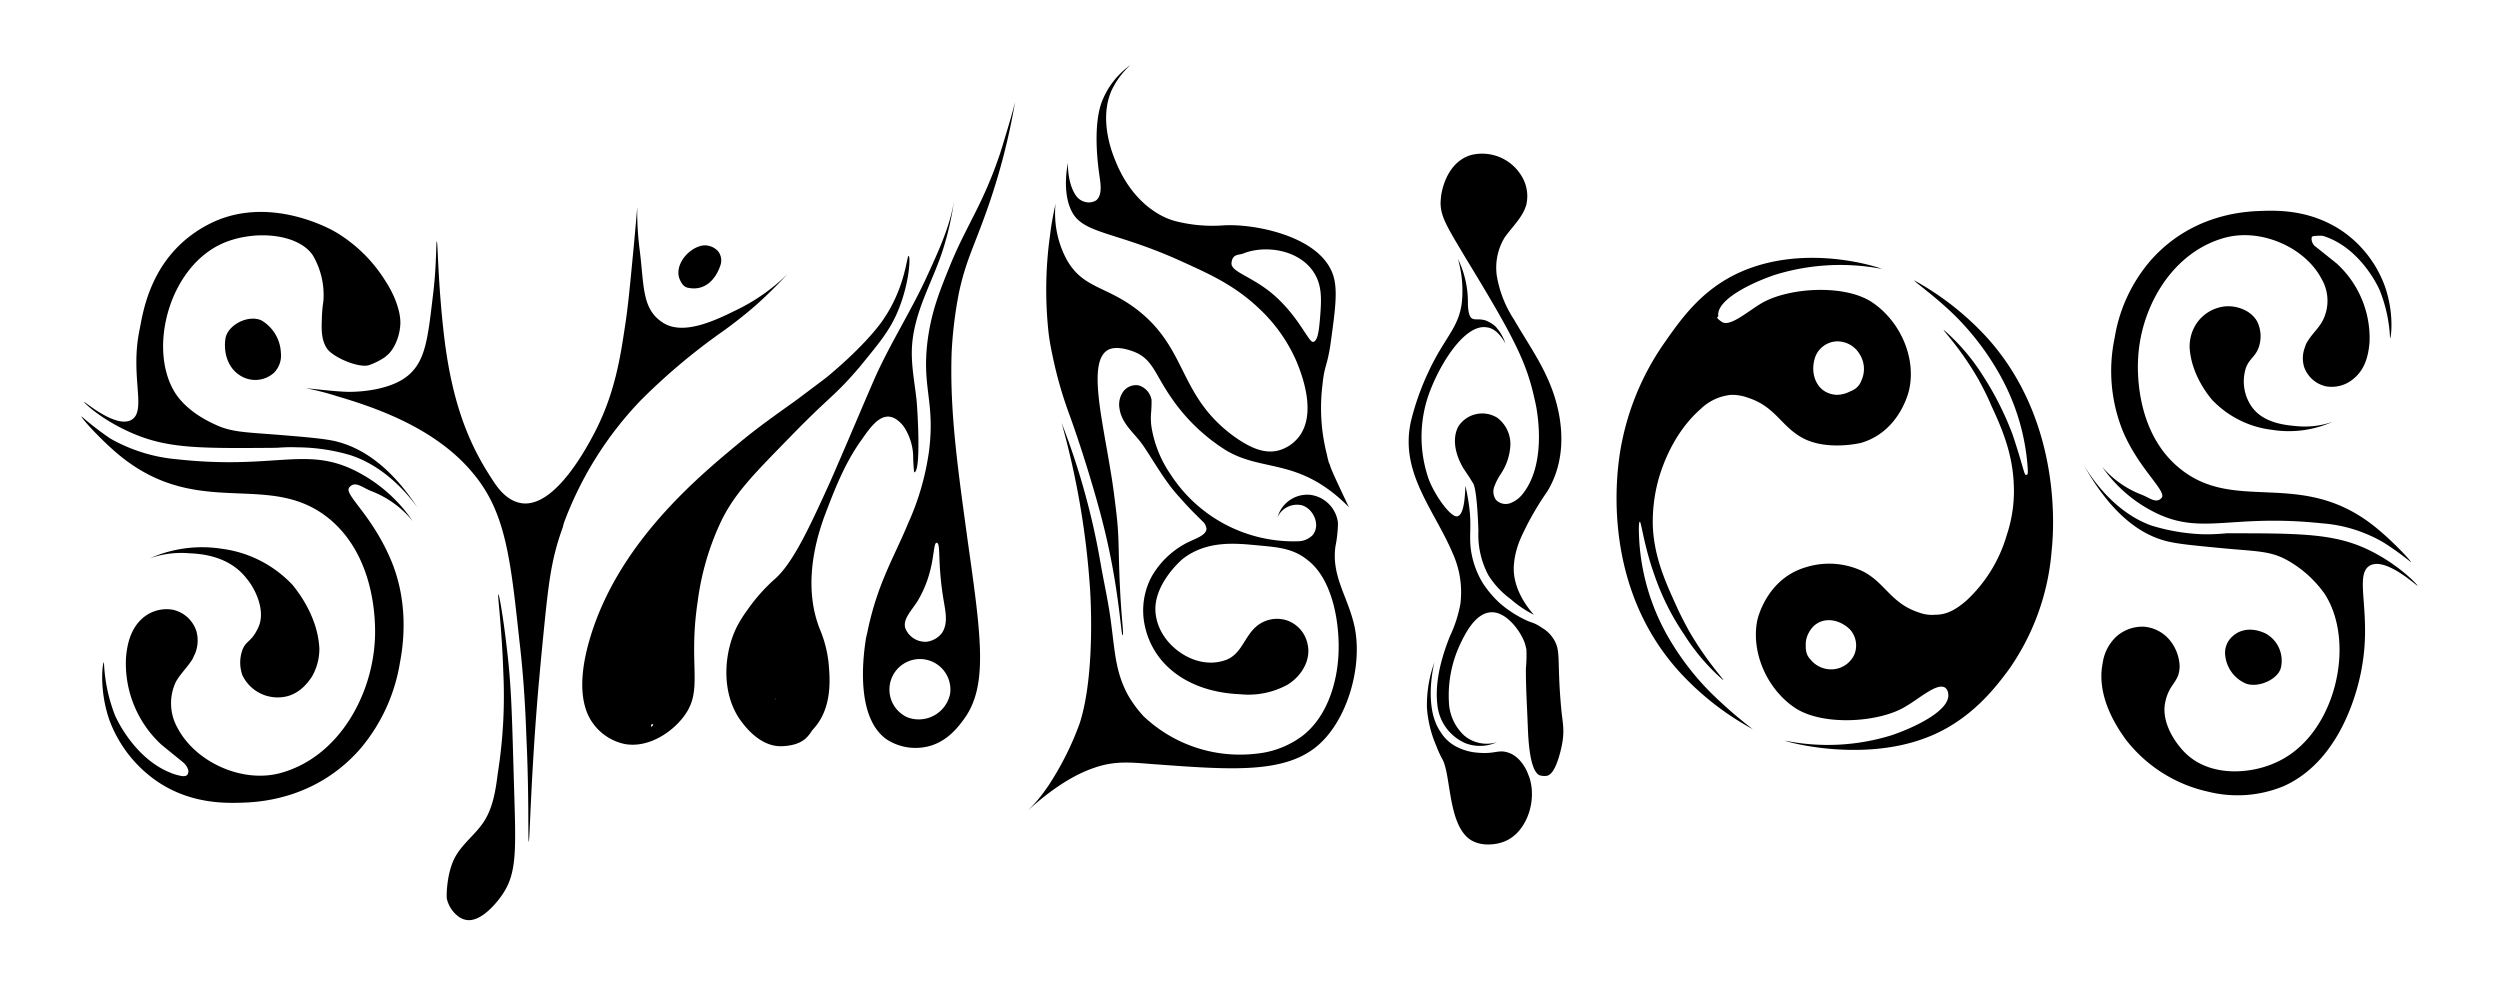 <svg id="Layer_4" data-name="Layer 4" xmlns="http://www.w3.org/2000/svg" viewBox="0 0 500.2 199.5">
	<path class="cls-1" d="M67.2,88.3c-2.1-.5-5.3-.8-11.5-1.3s-9.2-.5-12.3-1.9c-1.1-.5-5.5-2.4-8.1-6.1-5.8-8.5-1.8-25,8.8-30.1,6.3-3,15.5-2.3,18.5,2.2a15.7,15.7,0,0,1,2.1,9.2,25.1,25.1,0,0,0-.3,3.4c-.1,2.4-.1,4.3,1,6s6.1,3.9,8.3,3.4a13.6,13.6,0,0,0,3.4-1.7l.2-.2c1.4-1,2.7-3.7,2.8-6.4s-1.4-6.2-3-8.6a29.4,29.4,0,0,0-10-9.8c-1.2-.7-13.7-7.6-25.4-1.5S28.6,62.7,27.9,66.1C26,75.4,29.4,82.2,26.3,84s-9.5-3.8-9.5-3.6,3.9,4,10.7,6.7S41.1,89.7,55,89.6c.7,0,2.3-.2,4.5-.1a38.2,38.2,0,0,1,10.7,1.6c6.9,2.3,11.4,7.8,13.3,10.4C77.5,92.4,71.6,89.4,67.2,88.3Z"/><path class="cls-1" d="M48.3,130.7a7.5,7.5,0,0,0,.2,4.4,7.8,7.8,0,0,0,7.8,4.4c3.7-.3,5.6-3.4,6.1-4.1a11.1,11.1,0,0,0,1.5-5.6c-.3-6.7-4.7-11.9-5.3-12.7a23.6,23.6,0,0,0-14.2-7.3A25.7,25.7,0,0,0,30,111.7a18.9,18.9,0,0,1,7.9-1c2.3.1,7.9.5,11.4,5,1.8,2.1,3.9,6.5,2.4,9.8S49,128,48.3,130.7Z"/><path class="cls-1" d="M52.3,64.1c-2.6-1.2-6.8.9-7.2,3.7s.5,5.8,2.9,7.3a5.6,5.6,0,0,0,6.8-.5,4.9,4.9,0,0,0,1.4-4A7.9,7.9,0,0,0,52.3,64.1Z"/><path class="cls-1" d="M70.9,94.1c-9.8-4.8-16.1-.1-35.4-2.2A32.7,32.7,0,0,1,22,87.7a63.3,63.3,0,0,1-5.7-4.4c-.2.2,4.2,5.1,8.1,8.2C40.2,104,54.1,94,66,103.9c9.8,8.2,9.1,22.5,9,24.2-.6,11.3-7.4,23.5-19,26.6-7.6,2-16.9-2.2-20.5-9.1a10,10,0,0,1-.3-9.2c.9-1.6,2.3-2.9,3.3-4.5l.6-1.3a7,7,0,0,0,.2-4.3,6.4,6.4,0,0,0-4.7-4.3,7.3,7.3,0,0,0-6.2,1.8c-2.2,2-3,5-3.2,8A22.1,22.1,0,0,0,32.3,149l4.3,3.5a3.2,3.2,0,0,1,1.1,1.7,1.5,1.5,0,0,1-.2.8c-.5.6-1.8.1-2.3,0C26.9,152.4,23,143.1,23,143.1a32.7,32.7,0,0,1-2.2-10.6c-.3,0-1,5.6,1.1,11.6a25.7,25.7,0,0,0,9.2,12c6.8,4.8,14,4.6,17.3,4.5s14.8-.6,23.7-10.8A35.4,35.4,0,0,0,80,132.7c.5-2.7,2.1-11.5-1.8-20.7s-9.5-13.1-8.3-14.5,2.6.1,4.5.8a19.8,19.8,0,0,1,8.2,6A30.2,30.2,0,0,0,70.9,94.1Z"/><path class="cls-1" d="M143.9,66.8a89.3,89.3,0,0,0,7.3-5.7c2.8-2.5,5-4.8,6.4-6.3h0a38.4,38.4,0,0,1-9.2,6.7c-4.6,2.3-11.4,5.8-15.7,3.1s-3.8-7.3-4.7-14.5a59.6,59.6,0,0,1-.5-8.7c-.2,2.4-.5,5.9-.9,10-.7,7.4-1.1,11.1-1.6,14.2-.9,6-2,13-5.8,20.5-1.4,2.7-7.9,15.4-14.7,14.6-2.3-.3-4.2-1.9-5.9-4.6-4.8-7.2-8.2-15.5-9.8-29.3-1.2-10.5-1.2-18.5-1.4-18.5s0,4.7-.8,11c-1,8.5-1.5,12.8-4.8,15.7s-9.2,3.4-11.9,3.4-8.7-.8-8.7-.7h.1a51,51,0,0,1,5.9,1.5c6,1.8,19.2,5.7,27.2,15.2,6.7,7.8,7.7,16.9,9.5,33.6.8,6.7,1.2,13.2,1.4,19,.6,12.5.3,21.4.5,21.4s.4-13.3,2-31.7c.2-1.9,0-.2.7-7.5,1.2-12,1.6-16.8,4.1-23.7l.2-.8a71.1,71.1,0,0,1,15.4-24.6A124.2,124.2,0,0,1,143.9,66.8Z"/><path class="cls-1" d="M137.8,57.6c3.1.6,5.3-1.5,6.3-4.4a3,3,0,0,0-.4-2.9,3.6,3.6,0,0,0-2.9-1.2c-2.9.3-6,3.9-4.8,6.8C136.4,56.8,136.9,57.5,137.8,57.6Z"/><path class="cls-1" d="M101.3,128.8c-.6-5.1-1.4-9.9-1.6-9.9s.7,6.4,1,15.6a98.5,98.5,0,0,1-1.1,20.2c-.4,3.2-.9,6.6-2.6,9.4s-4.6,4.7-6.1,7.7-1.6,7.3-1.5,8a6.2,6.2,0,0,0,2.1,3.4,3.7,3.7,0,0,0,2.1.9c3.1.2,6.3-4.2,6.9-5.1,3.1-4.5,2.7-9.4,2.3-23.3S102.3,136.9,101.3,128.8Z"/><path class="cls-1" d="M201.5,26.1s-.7,2.4-1.4,4.6c-3.4,10.1-6.6,14.2-9.8,21.9-2.2,5.4-3.9,9.5-4.7,15.5-1.2,9.5,1.5,12.1.3,22a52.4,52.4,0,0,1-4.2,14.6c-2.8,6.8-6.2,12.1-8.2,22-.1.3-.1.5-.2.8-.5,3.1-2.4,16,4.2,20.5a10.6,10.6,0,0,0,7.4,1.5c4.5-.7,7-4.3,8.1-5.8,4.6-6.5,3.4-15.9.7-34.9-2-14.6-3.7-26.2-3.3-38.2a83.3,83.3,0,0,1,1.5-12.2c1.3-5.9,2.7-8.5,5-14.8a131.2,131.2,0,0,0,6.2-23.2S202.6,22.5,201.5,26.1Zm-16.1,73h0Zm-1.9,21.3c3.8-6.2,3-11.8,3.9-11.8s.1,3.8,1.4,11.5c.4,2.4.9,4.6-.3,6.5a4.6,4.6,0,0,1-3.1,1.8,4.3,4.3,0,0,1-4.3-2.8C180.7,123.9,182.1,122.5,183.5,120.4Zm6.6,18.4a6.4,6.4,0,0,1-8.6,4.7,6.1,6.1,0,1,1,8.6-4.7Z"/><path class="cls-1" d="M172.1,88.4c2.2-3.1,5-7.7,8.7-3.1a11.4,11.4,0,0,1,1.9,5.7,34.9,34.9,0,0,0,.2,3.5c1.5,0,.6-13.4.5-14.3-.4-3.8-1.2-7.4-.9-11.3.6-7.2,4.4-13,6.4-19.7a59.2,59.2,0,0,0,2.1-9.9c-.6,5.3-3.2,10.9-5.4,15.7-3.3,7.3-7.7,14-10.9,21.4s-5.7,13.4-8.6,20c-4,8.8-7.3,16-10.9,19.3a34.8,34.8,0,0,0-5.7,6.4,25.5,25.5,0,0,0-1.8,2.8c-2.8,5.1-3.6,13.3.3,19,.6.8,3.8,5.6,8.5,5.4s5.4-2.5,6.2-3.4c4-4.3,3.3-10.5,3.1-13.1a24.1,24.1,0,0,0-1.8-7c-2.9-7.4-1.6-15.7,1.1-22.9C167,97.9,169,92.8,172.1,88.4Zm-17,51.6v-.2h.1Z"/><path class="cls-1" d="M172.1,73.3c3.4-4.2,5.7-6.8,7.4-10.7,2.5-5.8,2.7-11.3,2.3-11.4s-.6,6.5-5.4,13.2c-3.7,5.1-10.3,10.5-10.9,11l-.9.7L159.4,80c-3.9,2.8-7.9,5.6-11.6,8.7-8.6,7.1-23.9,20-29.6,38.5-3.5,11.3-.7,16,.5,17.6a10.4,10.4,0,0,0,6.5,4.1c4.6.7,9.1-2.3,11.5-5.4,4.2-5.4.9-10,2.9-23.2a53.6,53.6,0,0,1,4.4-15.4c2.8-6.1,6.8-10,14.5-17.9S167,79.3,172.1,73.3Zm-41.8,72.3h0Zm0-.1c0-.2-.1-.4.1-.6h.3C130.7,145.2,130.4,145.3,130.3,145.5Z"/><path class="cls-1" d="M306.7,78.4c.4,1.7.7,3,.8,3.8s1.9,10.8-2.9,16.7a5.6,5.6,0,0,1-2.5,1.8,2.7,2.7,0,0,1-2.8-.7,2.9,2.9,0,0,1-.3-2.7,11.9,11.9,0,0,1,1.3-2.5,11.4,11.4,0,0,0,1.9-5.8,6.6,6.6,0,0,0-2.6-5.4,5.7,5.7,0,0,0-7.8,1.7c-1.4,2.6-.5,5.9,1,8.4l1.2,1.8.8,1.3c.8,1.7,1,9.4,1,9.4a17.2,17.2,0,0,0,2,8.9,17.5,17.5,0,0,0,4.5,4.8,21.7,21.7,0,0,0,4.6,3.1c-2.4-2.7-4.3-6.3-4-10s1.8-6.2,2.5-7.7a58.9,58.9,0,0,1,4.2-7c3.4-5.6,3.4-12.3,1.6-18.4s-5.3-10.8-8.3-16a22.8,22.8,0,0,1-3.4-8.6,11.6,11.6,0,0,1,1.5-7.7c1.5-2.2,3.7-4.1,4.4-6.7a7.7,7.7,0,0,0-1.1-5.9,9.2,9.2,0,0,0-9.9-4c-5.3,1.5-6.1,8.1-6.1,8.6-.4,3.3,1,5.4,5,12.1C302,66,305,71.5,306.7,78.4Z"/><path class="cls-1" d="M301.5,150.5c-1.8-.5-2.5.4-5.8.1a10.9,10.9,0,0,1-4.1-1.1,8,8,0,0,1-3.4-3.1c-3.5-5.1-1.2-13.9-1.2-13.9h0a25.2,25.2,0,0,0-1.5,9.1,23.3,23.3,0,0,0,1.9,7.7,19.7,19.7,0,0,0,1.3,2.8c1.6,3.4,1.1,12.5,5.2,15.7,2.1,1.6,5.2,1.3,7,.6,4.8-1.8,6.9-8.9,4.8-13.6C305.5,154.2,304.2,151.2,301.5,150.5Z"/><path class="cls-1" d="M310.6,127.5a6.7,6.7,0,0,0-2.1-1.9,8.3,8.3,0,0,0-1.6-.9l-1.1-.4a22.5,22.5,0,0,1-5.7-3.6,21.1,21.1,0,0,1-3.4-4,17.6,17.6,0,0,1-2.4-6.7c-.4-3,.2-4.9-.4-9a38.6,38.6,0,0,0-.7-3.8c-.1,2.4-.3,5.8-1.6,6.1s-4.4-4-5.7-7.3a25.7,25.7,0,0,1-.2-16.6c2.1-6.2,7.3-14.7,11.8-13.9,1.7.2,2.9,1.8,3.7,3.2a9.5,9.5,0,0,0-2-3.4,6.4,6.4,0,0,0-2-1.2c-1.4-.4-2,0-2.7-.4s-.8-2.2-.8-3.1a19.7,19.7,0,0,0-2-8.8,23,23,0,0,1,.8,8.6c-.6,5.2-3.4,7-6.6,13.8a52.2,52.2,0,0,0-3.6,10.1c-2.3,10.3,4.7,17.7,8.4,26.5a18.9,18.9,0,0,1,1.5,10,26,26,0,0,1-2.1,6.5c-1.8,4.5-3.2,9.7-2.4,14.5a9.4,9.4,0,0,0,5.5,6.9,8.1,8.1,0,0,0,6.3-.2,7,7,0,0,1-6.5-1.3,9.6,9.6,0,0,1-3.1-6.7,24.1,24.1,0,0,1,2.2-11.5c.9-1.9,3-6.4,6.3-6.5s6.3,4.5,6.8,6.6l.2.8a28.8,28.8,0,0,1-.1,3.9c0,4.2.2,6.8.4,12s.9,8.6,2.3,9.3a3.2,3.2,0,0,0,1.6.1c.6-.2,1.6-.9,2.6-4.8s.5-5.3.2-8.3C311.4,131.5,312.5,130.2,310.6,127.5Z"/><path class="cls-1" d="M210.6,71.2a80.6,80.6,0,0,0,3.2,11.3c2.5,6.8,5.4,16.3,6.9,22.3,3.2,12.6,3.6,22.4,3.9,22.3s-.2-3-.5-9.2c-.4-8-.1-10.1-.8-15.8-.3-2.5-.6-4.9-1-7.3-1.8-11.2-4.7-22.5-.6-24.8,1.9-1,5,.3,5.5.5,3.4,1.5,3.9,4.3,6.9,8.7a37.1,37.1,0,0,0,11.2,10.9c6.2,3.7,12.1,2.2,19.6,7.2a30.7,30.7,0,0,1,5,4.2c-2-4.2-3.4-7.2-3.7-8.1a4.5,4.5,0,0,0-.3-.8,12.4,12.4,0,0,1-.4-1.6,37.6,37.6,0,0,1-.9-14c.4-4,.9-3.5,1.6-8.1,1.1-8,1.7-12.1-.1-15.3-3.6-6.7-15.7-8.9-21.4-8.5a30.1,30.1,0,0,1-9.7-.9,14,14,0,0,1-2.7-1.1c-6.1-3.3-8.5-9.4-9.2-11.1s-3.2-8.2-.7-13.9a16,16,0,0,1,3.8-5.1,16.1,16.1,0,0,0-5.9,7.8c-1.7,5.2-.5,13.1-.3,14.5s.6,3.8-.7,4.8a2.8,2.8,0,0,1-2.2.3,3.1,3.1,0,0,1-1.7-1.1c-1.7-2.2-1.8-6.1-1.7-6.7s-1.5,5.8.9,10,8.8,3.8,21.6,9.6c5.7,2.6,10.8,4.8,15.9,9.7a31.7,31.7,0,0,1,7.3,10.4c1,2.4,4.2,10.5.4,15.2a7.7,7.7,0,0,1-3.9,2.6c-3.2.9-6.4-.9-9.3-3-10.8-8.1-9-17.2-18.9-25-6.4-5-11-4.3-14.3-10.2a19.6,19.6,0,0,1-2.2-11.2c-.3,1.5-.8,3.7-1.1,6.3a79,79,0,0,0-.3,19.6C210,68.3,210.3,69.8,210.6,71.2Zm44.7-11.8c-4.5-4.1-9.1-4.9-8.9-6.8s1.5-1.5,2.4-1.9c4.3-1.7,11-.8,14,3.7,1.8,2.7,1.6,5.6,1.3,9.4-.2,2.2-.4,4.3-1.3,4.6S260.2,63.9,255.3,59.4Z"/><path class="cls-1" d="M267.2,109.3a25,25,0,0,0,.5-4.7,6.4,6.4,0,0,0-5.6-5.6,6.2,6.2,0,0,0-6.5,4.5,4.3,4.3,0,0,1,4.9-2.4c2.3.7,3.8,4,2.1,6a4.2,4.2,0,0,1-3,1.2,29.3,29.3,0,0,1-25.4-13.4,23.3,23.3,0,0,1-3.8-9.4,12.9,12.9,0,0,1-.1-2.8,24.4,24.4,0,0,0,.1-2.7,3.7,3.7,0,0,0-2.6-2.9,3.2,3.2,0,0,0-3.1,1.3,4.5,4.5,0,0,0-.7,3.4c.4,2.7,2.5,4.5,4.1,6.5s4.4,7.2,7.2,10.4,3.5,3.8,5.3,5.6a2.4,2.4,0,0,1,.8,1.5c-.1,1.4-2.4,2-4.1,2.9a17.2,17.2,0,0,0-6.9,6.7,14.4,14.4,0,0,0-1.3,10,15.8,15.8,0,0,0,5.3,8.7c3.8,3.2,8.8,4.6,13.7,4.8a16.3,16.3,0,0,0,9.5-1.9c2.8-1.7,4.8-5,4-8.2a6.3,6.3,0,0,0-4.2-4.7,6.4,6.4,0,0,0-6.1,1.3c-2.3,2-2.9,5.4-5.9,6.6a8.8,8.8,0,0,1-4.3.5c-4.4-.5-9.4-4.5-9.9-9.9s4.7-10.2,5.6-10.9c4.8-3.6,10.4-3,14.7-2.6s7.3.6,10.3,3.1c5,4,6.3,12.9,6,18.8s-2.4,12.6-7.3,16.3a18.3,18.3,0,0,1-9.2,3.5,28,28,0,0,1-22.5-7.5,23.7,23.7,0,0,1-3.1-4.2c-2.5-4.6-2.6-8.5-3.4-14.5-.5-4-1.4-7.9-2.1-11.9a144.3,144.3,0,0,0-7.8-28.1,162.7,162.7,0,0,1,5.7,33.3s1.2,16.8-2.1,26.9a59.9,59.9,0,0,1-6.3,12.5l-.5.7a26.9,26.9,0,0,1-3.6,4.2c1.6-1.4,7.1-6.5,13.4-8.6,4.3-1.5,7.7-1,11.9-.7,14.9,1.1,25.4,1.9,32.1-3.2s10.1-17.3,7.7-25.6C269.3,118.9,266.4,114.9,267.2,109.3Z"/><path class="cls-1" d="M473,109.6c-6.6-2.9-13.6-2.9-27.5-2.9a41.7,41.7,0,0,1-4.6.2,39.4,39.4,0,0,1-10.6-1.8c-7-2.6-11.4-8.8-13.3-11.9,5.9,10.4,11.8,13.8,16.2,15,2.2.6,5.3.9,11.6,1.5s9.1.5,12.3,2.1a22.7,22.7,0,0,1,8,7c6.4,9.8,2.2,28.2-9.4,33.6-4.9,2.4-13,3.2-18.1-1.4-2.3-2.1-5.2-6.4-4.4-10.4s2.9-4,2.9-7.4a8.8,8.8,0,0,0-1.8-4.9,7.5,7.5,0,0,0-5.2-2.9,7.8,7.8,0,0,0-5.7,2,9,9,0,0,0-2.7,5.3c-1.4,7,3.4,13.5,4.5,15.1a28.6,28.6,0,0,0,16.6,10.6,24.2,24.2,0,0,0,15.1-1.1c12.1-5.4,15.2-20.9,15.7-24,1.9-10.8-1.6-18.2,1.5-20.1s9.5,4.1,9.6,4S479.7,112.6,473,109.6Z"/><path class="cls-1" d="M452.1,68.9a6.7,6.7,0,0,0-.5-4.6c-1.3-2.3-4.2-3.2-6.4-3a7.9,7.9,0,0,0-5.9,3.7,8.4,8.4,0,0,0-1.2,4.5c.3,5.5,3.9,9.8,4.5,10.5a19.7,19.7,0,0,0,12,6,21.4,21.4,0,0,0,12.1-1.6,16.8,16.8,0,0,1-6.7.9c-2.4-.2-7.2-.5-9.6-4.1a8.9,8.9,0,0,1-1.1-7.4C450,71.6,451.5,71.4,452.1,68.9Z"/><path class="cls-1" d="M449.2,136.7c2.5,1.1,6.8-.8,7.2-3.3a6.2,6.2,0,0,0-3-6.6c-.4-.2-3.9-2-6.7.5a4.4,4.4,0,0,0-1.5,3.6A6.9,6.9,0,0,0,449.2,136.7Z"/><path class="cls-1" d="M431.5,102.7c9.2,4.4,15,.1,33,2a28.6,28.6,0,0,1,12.5,3.9,57.6,57.6,0,0,1,5.4,3.9c.1-.2-4-4.6-7.6-7.4-14.6-11.4-27.6-2.3-38.7-11.4-9.1-7.4-8.4-20.4-8.3-22,.5-10.2,6.8-21.4,17.6-24.2,7.1-1.8,15.8,2,19.1,8.3a8.7,8.7,0,0,1,.2,8.4c-.8,1.5-2.1,2.6-3,4.1a3.7,3.7,0,0,0-.5,1.1,6.1,6.1,0,0,0-.2,4,6,6,0,0,0,4.4,3.9,6.7,6.7,0,0,0,5.7-1.7c2.1-1.8,2.8-4.5,3-7.2a20.2,20.2,0,0,0-6.6-15.7l-4-3.2a2.1,2.1,0,0,1-1-1.6c0-.3,0-.5.2-.6s1.6-.2,2.1-.1c7.7,2.4,11.3,10.8,11.3,10.8a29.1,29.1,0,0,1,2.1,9.7c.2,0,.9-5.1-1.1-10.6a22.9,22.9,0,0,0-8.5-10.9c-6.4-4.3-13-4.1-16.1-4s-13.8.5-22.1,9.8a31.3,31.3,0,0,0-7.3,15.6,32.1,32.1,0,0,0,1.7,18.8c3.2,7.5,8.8,11.9,7.7,13.2s-2.5-.1-4.2-.7a19.5,19.5,0,0,1-7.7-5.5A28,28,0,0,0,431.5,102.7Z"/><path class="cls-1" d="M342.2,138.5a53.8,53.8,0,0,1-8.8-11.7,44.2,44.2,0,0,1-5.4-18.3c-.1-1.6-.2-4.1.1-4.1s.8,4.7,2.9,10.6a49.9,49.9,0,0,0,6,12,40.8,40.8,0,0,0,7.8,9.1c.2-.1-3.4-3.8-7-10.1-.3-.6-1.4-2.5-2.5-5-2-4.4-4.3-9.4-4.6-15.6A31.9,31.9,0,0,1,332.1,95c.5-1.5,2.6-8.3,8.2-13.2a10.1,10.1,0,0,1,6.1-2.8,9.4,9.4,0,0,1,3.4.6c5.5,1.8,6.6,5.8,11,8.1s10.4,1.2,11.6.9c7.7-2.3,9.5-10.2,9.6-10.7,1.4-6.5-1.9-13.7-7.4-17.4s-16.8-3-22.2.2c-2.7,1.6-6.3,4.8-7.9,3.7s-.6-1-.7-1.1c-.5-3.3,6.6-6.7,11.3-8.3a44.2,44.2,0,0,1,21.4-1.2c0-.1-14.8-5.3-28.2.6-7.9,3.5-12,9.5-15.5,14.5A52.8,52.8,0,0,0,324,91.4c-.5,3.8-3.5,25.9,12,43a56.2,56.2,0,0,0,14.7,11.5A90.2,90.2,0,0,1,342.2,138.5Zm21-67.1a4.8,4.8,0,0,1,4.3-3.1,5.2,5.2,0,0,1,4.6,2.6,5.5,5.5,0,0,1,.3,5.3,3.3,3.3,0,0,1-1.1,1.5,3.9,3.9,0,0,1-1.1.6,6,6,0,0,1-2.7.7C363.5,78.8,362,74.8,363.2,71.4Z"/><path class="cls-1" d="M383,56.1c-.1.2,4.4,3.3,8.5,7.4a53.3,53.3,0,0,1,8.8,11.8,44.2,44.2,0,0,1,5.4,18.3c.1,1.6-.1,1.4-.4,1.4s-.6-2-2.6-8a61.6,61.6,0,0,0-6-11.9,40.8,40.8,0,0,0-7.8-9.1c-.2.1,3.4,3.7,7,10,.3.6,1.4,2.5,2.5,5.1,2,4.3,4.2,9.3,4.5,15.5a27.8,27.8,0,0,1-1.4,10.5,28.8,28.8,0,0,1-8.1,13.1c-2,1.7-3.8,2.8-6.2,2.8a7.5,7.5,0,0,1-3.4-.5c-5.4-1.8-6.6-5.8-10.9-8.1a15.6,15.6,0,0,0-11.6-.9c-7.8,2.3-9.6,10.2-9.7,10.6-1.3,6.5,2,13.8,7.5,17.5s16.8,3,22.1-.2c2.8-1.6,6.4-4.9,8-3.8a1.7,1.7,0,0,1,.6,1.2c.5,3.3-6.6,6.7-11.3,8.3a43.1,43.1,0,0,1-21.3,1.1c0,.2,15.2,4.4,28.2-.6,9-3.4,14.1-10.4,16.5-13.6a47.9,47.9,0,0,0,8.6-23.9c.3-2.8,2.5-25.3-12.8-42.4A57.1,57.1,0,0,0,383,56.1ZM371,131a5.1,5.1,0,0,1-4.1,2.9,5.3,5.3,0,0,1-4.7-2,3.1,3.1,0,0,1-.8-1.5,4.9,4.9,0,0,1-.1-1.2,4.8,4.8,0,0,1,.6-2.6c1.8-3.4,5.8-3.1,8.3-.6A4.8,4.8,0,0,1,371,131Z"/></svg>